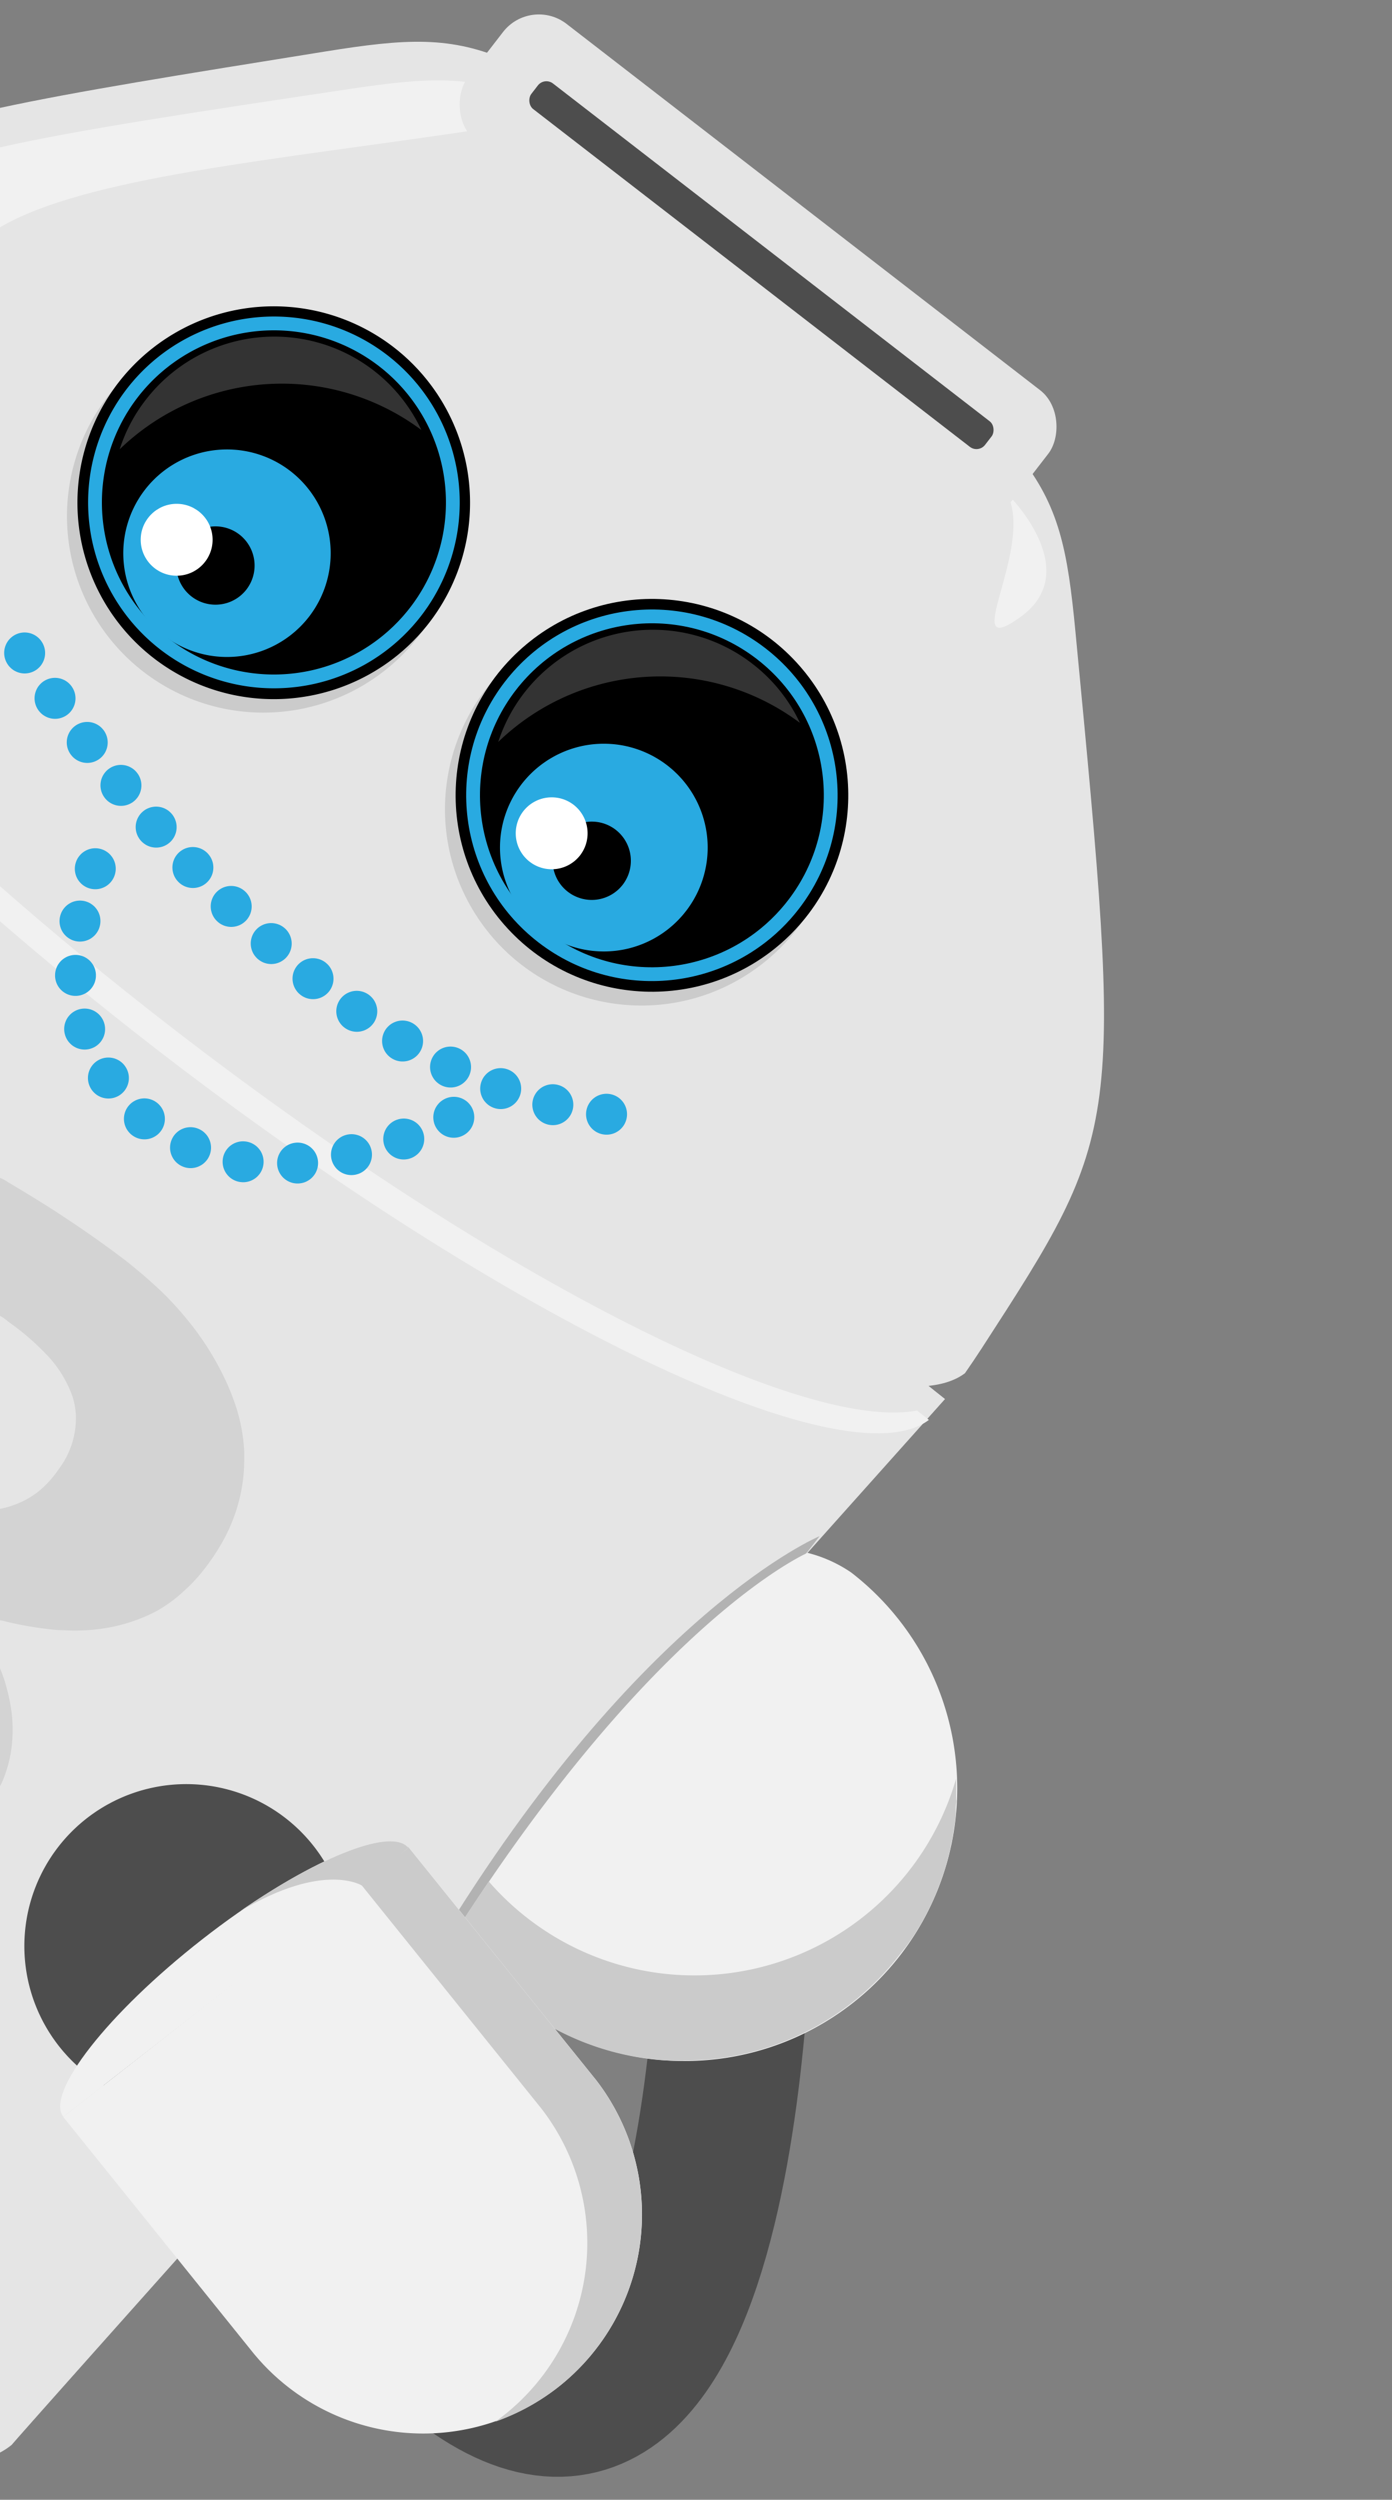 <svg xmlns="http://www.w3.org/2000/svg" viewBox="0 0 135.14 242.58"><rect x="0" y="0" width="135.14" height="242.58" fill="#808080" stroke="none"/><defs><style>.cls-1,.cls-13,.cls-6,.cls-9{fill:none;}.cls-2{fill:#e5e5e5;}.cls-3{fill:#f1f1f1;}.cls-4{fill:#cbcbcb;}.cls-5{fill:#333;}.cls-13,.cls-6{stroke:#29aae1;}.cls-13,.cls-6,.cls-9{stroke-miterlimit:10;}.cls-6{stroke-width:1.34px;}.cls-7{fill:#29aae1;}.cls-8{fill:#fff;}.cls-9{stroke:#4d4d4d;stroke-width:14.92px;}.cls-10{fill:#b2b2b2;}.cls-11{fill:#666;}.cls-12{fill:#4d4d4d;}.cls-13{stroke-linecap:round;stroke-width:3.97px;stroke-dasharray:0.01 5.29;}.cls-14{fill:#d3d3d3;}</style></defs><title>b-30-tour</title><g id="Camada_2" data-name="Camada 2"><g id="Layer_1" data-name="Layer 1"><path class="cls-1" d="M0,0V62.33c36.41,28.22,86.62,69.48,91.74,73.44,0,0-90,100.6-90.59,101.48A6.74,6.74,0,0,1,0,238v4.31H135.14V0Z"/><path class="cls-2" d="M91.74,135.77c-5.12-4-55.33-45.22-91.74-73.44V238a6.74,6.74,0,0,0,1.15-.76C1.78,236.37,91.74,135.77,91.74,135.77Z"/><path class="cls-1" d="M0,0V65.56c36.26,28.16,85.13,68.32,90.18,72.23-8,6.06-40.83-9.56-75.17-36.12C9.73,97.59,4.71,93.47,0,89.4V242.32H135.14V0Z"/><path class="cls-3" d="M90.18,137.79C85.13,133.88,36.26,93.72,0,65.56V89.4c4.71,4.07,9.73,8.19,15,12.27C49.35,128.23,82.14,143.85,90.18,137.79Z"/><path class="cls-1" d="M0,.25V62.33c36.41,28.22,86.62,69.48,91.74,73.44-8,6.07-40.83-9.56-75.17-36.11C10.69,95.12,5.15,90.54,0,86V242.58H135.14V.25Z"/><path class="cls-2" d="M91.74,135.77c-5.12-4-55.33-45.22-91.74-73.44V86c5.15,4.52,10.69,9.1,16.57,13.64C50.91,126.21,83.69,141.84,91.74,135.77Z"/><path class="cls-2" d="M93.68,133.26c.56-.8,1.1-1.61,1.63-2.42,13.72-21.18,13.72-21.18,9.1-69.51-1.51-15.81-3.23-17.25-29.28-37.39S47.24,2.48,31.56,5C17.43,7.27,7.46,8.86,0,10.47V81.79C5.69,86.86,11.9,92,18.52,97.14,52.85,123.7,85.64,139.32,93.68,133.26Z"/><path class="cls-3" d="M46.32,12.6c12.6-1.88,36.27,26.57,39.78,22l-8.83-6.86C51.21,7.62,49.38,6.32,33.84,8.65,18.15,11,7.64,12.59,0,14.3v7.76C8.32,17.18,26.33,15.58,46.32,12.6Z"/><path class="cls-4" d="M40.62,61.78A19.06,19.06,0,1,1,37.2,35,19.06,19.06,0,0,1,40.62,61.78Z"/><circle class="cls-4" cx="62.26" cy="78.51" r="19.06" transform="translate(-33.14 47.88) rotate(-33.78)"/><path d="M41.66,60.44a19.06,19.06,0,1,1-3.42-26.73A19.07,19.07,0,0,1,41.66,60.44Z"/><path class="cls-5" d="M40.91,41.73a15.77,15.77,0,0,0-26.75-2.94,15.49,15.49,0,0,0-2.54,4.81A22.64,22.64,0,0,1,40.91,41.73Z"/><path class="cls-6" d="M40.32,59.4A17.37,17.37,0,1,1,37.2,35,17.37,17.37,0,0,1,40.32,59.4Z"/><path class="cls-7" d="M30,59.85A10.07,10.07,0,1,1,28.2,45.72,10.08,10.08,0,0,1,30,59.85Z"/><path d="M23.93,57.2a3.8,3.8,0,1,1-.69-5.33A3.81,3.81,0,0,1,23.93,57.2Z"/><circle cx="63.29" cy="77.17" r="19.06" transform="translate(-35.56 63.44) rotate(-42.73)"/><path class="cls-7" d="M66.6,88.41a10.08,10.08,0,1,1-1.81-14.13A10.07,10.07,0,0,1,66.6,88.41Z"/><circle class="cls-8" cx="17.15" cy="52.38" r="3.49"/><circle class="cls-6" cx="63.29" cy="77.17" r="17.36" transform="translate(-36.47 80.2) rotate(-52.38)"/><path d="M60.46,85.85a3.8,3.8,0,1,1-.69-5.33A3.81,3.81,0,0,1,60.46,85.85Z"/><path class="cls-8" d="M56.32,83a3.49,3.49,0,1,1-.63-4.9A3.5,3.5,0,0,1,56.32,83Z"/><path class="cls-5" d="M77.66,70.15A15.6,15.6,0,0,0,73,64.38,15.79,15.79,0,0,0,48.37,72,22.64,22.64,0,0,1,77.66,70.15Z"/><path class="cls-9" d="M43.85,228.12c27.45,23.11,27.56-45.19,27.56-45.19"/><path class="cls-10" d="M78.4,150.58l1.17-1.51s-17.38,7.21-37,39.45c1.59.61,2.26.21,2.26.21Z"/><path class="cls-3" d="M82.64,152.6a13.21,13.21,0,0,0-4.24-1.91s-14.72,6.37-34.29,37h0A26.46,26.46,0,1,0,82.64,152.6Z"/><path class="cls-4" d="M87.34,189.68h0c.26-.34.54-.66.78-1l.25-.35c.16-.23.32-.46.47-.7l.27-.43c.13-.22.26-.43.38-.65s.18-.31.26-.47.23-.42.33-.63l.25-.5.29-.62.22-.52c.09-.21.17-.41.25-.62l.21-.54.21-.61.19-.55c.07-.23.13-.46.2-.69s.2-.72.28-1.09l.12-.49c0-.23.09-.46.14-.69l.09-.48c0-.23.07-.47.1-.71s.05-.31.07-.46.06-.49.08-.73,0-.3,0-.44,0-.5.05-.75,0-.28,0-.41,0-.52,0-.78,0-.23,0-.34c0-.29,0-.57,0-.85a26.44,26.44,0,0,1-45.38,10c-1.12,1.65-2.25,3.36-3.4,5.17h0c.19.31.4.62.62.93v0c.2.29.41.57.62.85l.15.19.51.65.22.26.49.56.26.28c.16.18.32.35.49.52l.28.28.51.5.29.27.57.51c.09.07.17.16.26.24.28.23.56.48.85.7h0a26.41,26.41,0,0,0,11.94,5.18,24.05,24.05,0,0,0,2.54.28,23.56,23.56,0,0,0,2.52,0A26.4,26.4,0,0,0,87.34,189.68Z"/><circle class="cls-11" cx="35.95" cy="208.92" r="14.45" transform="translate(-87.28 36.43) rotate(-25.78)"/><path class="cls-12" d="M2.83,192.65a15.72,15.72,0,1,1,19,11.47A15.73,15.73,0,0,1,2.83,192.65Z"/><path class="cls-3" d="M54.19,231.65a21.32,21.32,0,0,1-29.8-3.56L6.14,205.43,39.62,179.2l18.26,22.66A21.32,21.32,0,0,1,54.19,231.65Z"/><path class="cls-4" d="M54.19,231.65A21.2,21.2,0,0,1,48.1,235c.26-.19.52-.38.78-.59a21.31,21.31,0,0,0,3.69-29.78L35,182.81l4.61-3.61,18.26,22.66A21.32,21.32,0,0,1,54.19,231.65Z"/><path class="cls-3" d="M6.15,205.41c-1.76-2.26,4.25-10,13.49-17.22s18.24-11.14,20-8.87Z"/><path class="cls-4" d="M39.64,179.32,35.18,183s-3.66-2.42-11.86,2.46C31.17,180.05,38.11,177.36,39.64,179.32Z"/><path class="cls-3" d="M97.74,47.86s7.66,7.44,1.35,12S100.59,53.08,97.74,47.86Z"/><rect class="cls-2" x="40.14" y="18.59" width="66.91" height="14.37" rx="4.4" ry="4.4" transform="translate(31.14 -39.63) rotate(37.71)"/><rect class="cls-12" x="46.07" y="24.16" width="55.68" height="3.14" rx="1.05" ry="1.05" transform="translate(31.19 -39.83) rotate(37.71)"/><path class="cls-13" d="M2.39,63.36s26.12,42.46,57.7,44.88"/><path class="cls-13" d="M44.06,108.42S24,119.33,12.65,107.27s-1.06-27.7-1.06-27.7"/><path class="cls-14" d="M0,127.69a1.09,1.09,0,0,1,0-.18v-13c0-.07,0-.14,0-.21a3.91,3.91,0,0,1,.78.42c1.68,1,3.33,2,5,3.09,1.26.83,2.51,1.67,3.73,2.54.85.61,1.7,1.23,2.53,1.86.63.48,1.24,1,1.83,1.49.75.65,1.5,1.32,2.19,2a35.35,35.35,0,0,1,2.68,3.06A27.93,27.93,0,0,1,21.43,133a23.38,23.38,0,0,1,1.22,2.76,16.94,16.94,0,0,1,1.06,5.07c0,.27,0,.54,0,.81a15.8,15.8,0,0,1-.4,3.56,16.53,16.53,0,0,1-1.67,4.35,21.23,21.23,0,0,1-1.8,2.71,15.86,15.86,0,0,1-2,2.15,13.43,13.43,0,0,1-2.77,2,16.22,16.22,0,0,1-4.46,1.52,18,18,0,0,1-2.21.27,20.34,20.34,0,0,1-2.21,0c-.71,0-1.42-.1-2.13-.19a34.06,34.06,0,0,1-3.6-.68,1.38,1.38,0,0,0-.45-.08A1.69,1.69,0,0,1,0,157V146.67c0-.08,0-.16,0-.25a7.67,7.67,0,0,0,1.42-.4,8.27,8.27,0,0,0,2.64-1.56,10.46,10.46,0,0,0,1.66-1.92,8.17,8.17,0,0,0,1.64-5.32,7.24,7.24,0,0,0-.31-1.67,11.35,11.35,0,0,0-2.71-4.28,24.25,24.25,0,0,0-3.52-3A4.52,4.52,0,0,0,0,127.69Z"/><path class="cls-14" d="M0,173.34c0-.07,0-.14,0-.21v-11c0-.07,0-.15,0-.23a12.93,12.93,0,0,1,.67,2,16.3,16.3,0,0,1,.5,2.67,14.59,14.59,0,0,1,0,2.56,12,12,0,0,1-.7,3.13A7,7,0,0,1,0,173.34Z"/></g></g></svg>